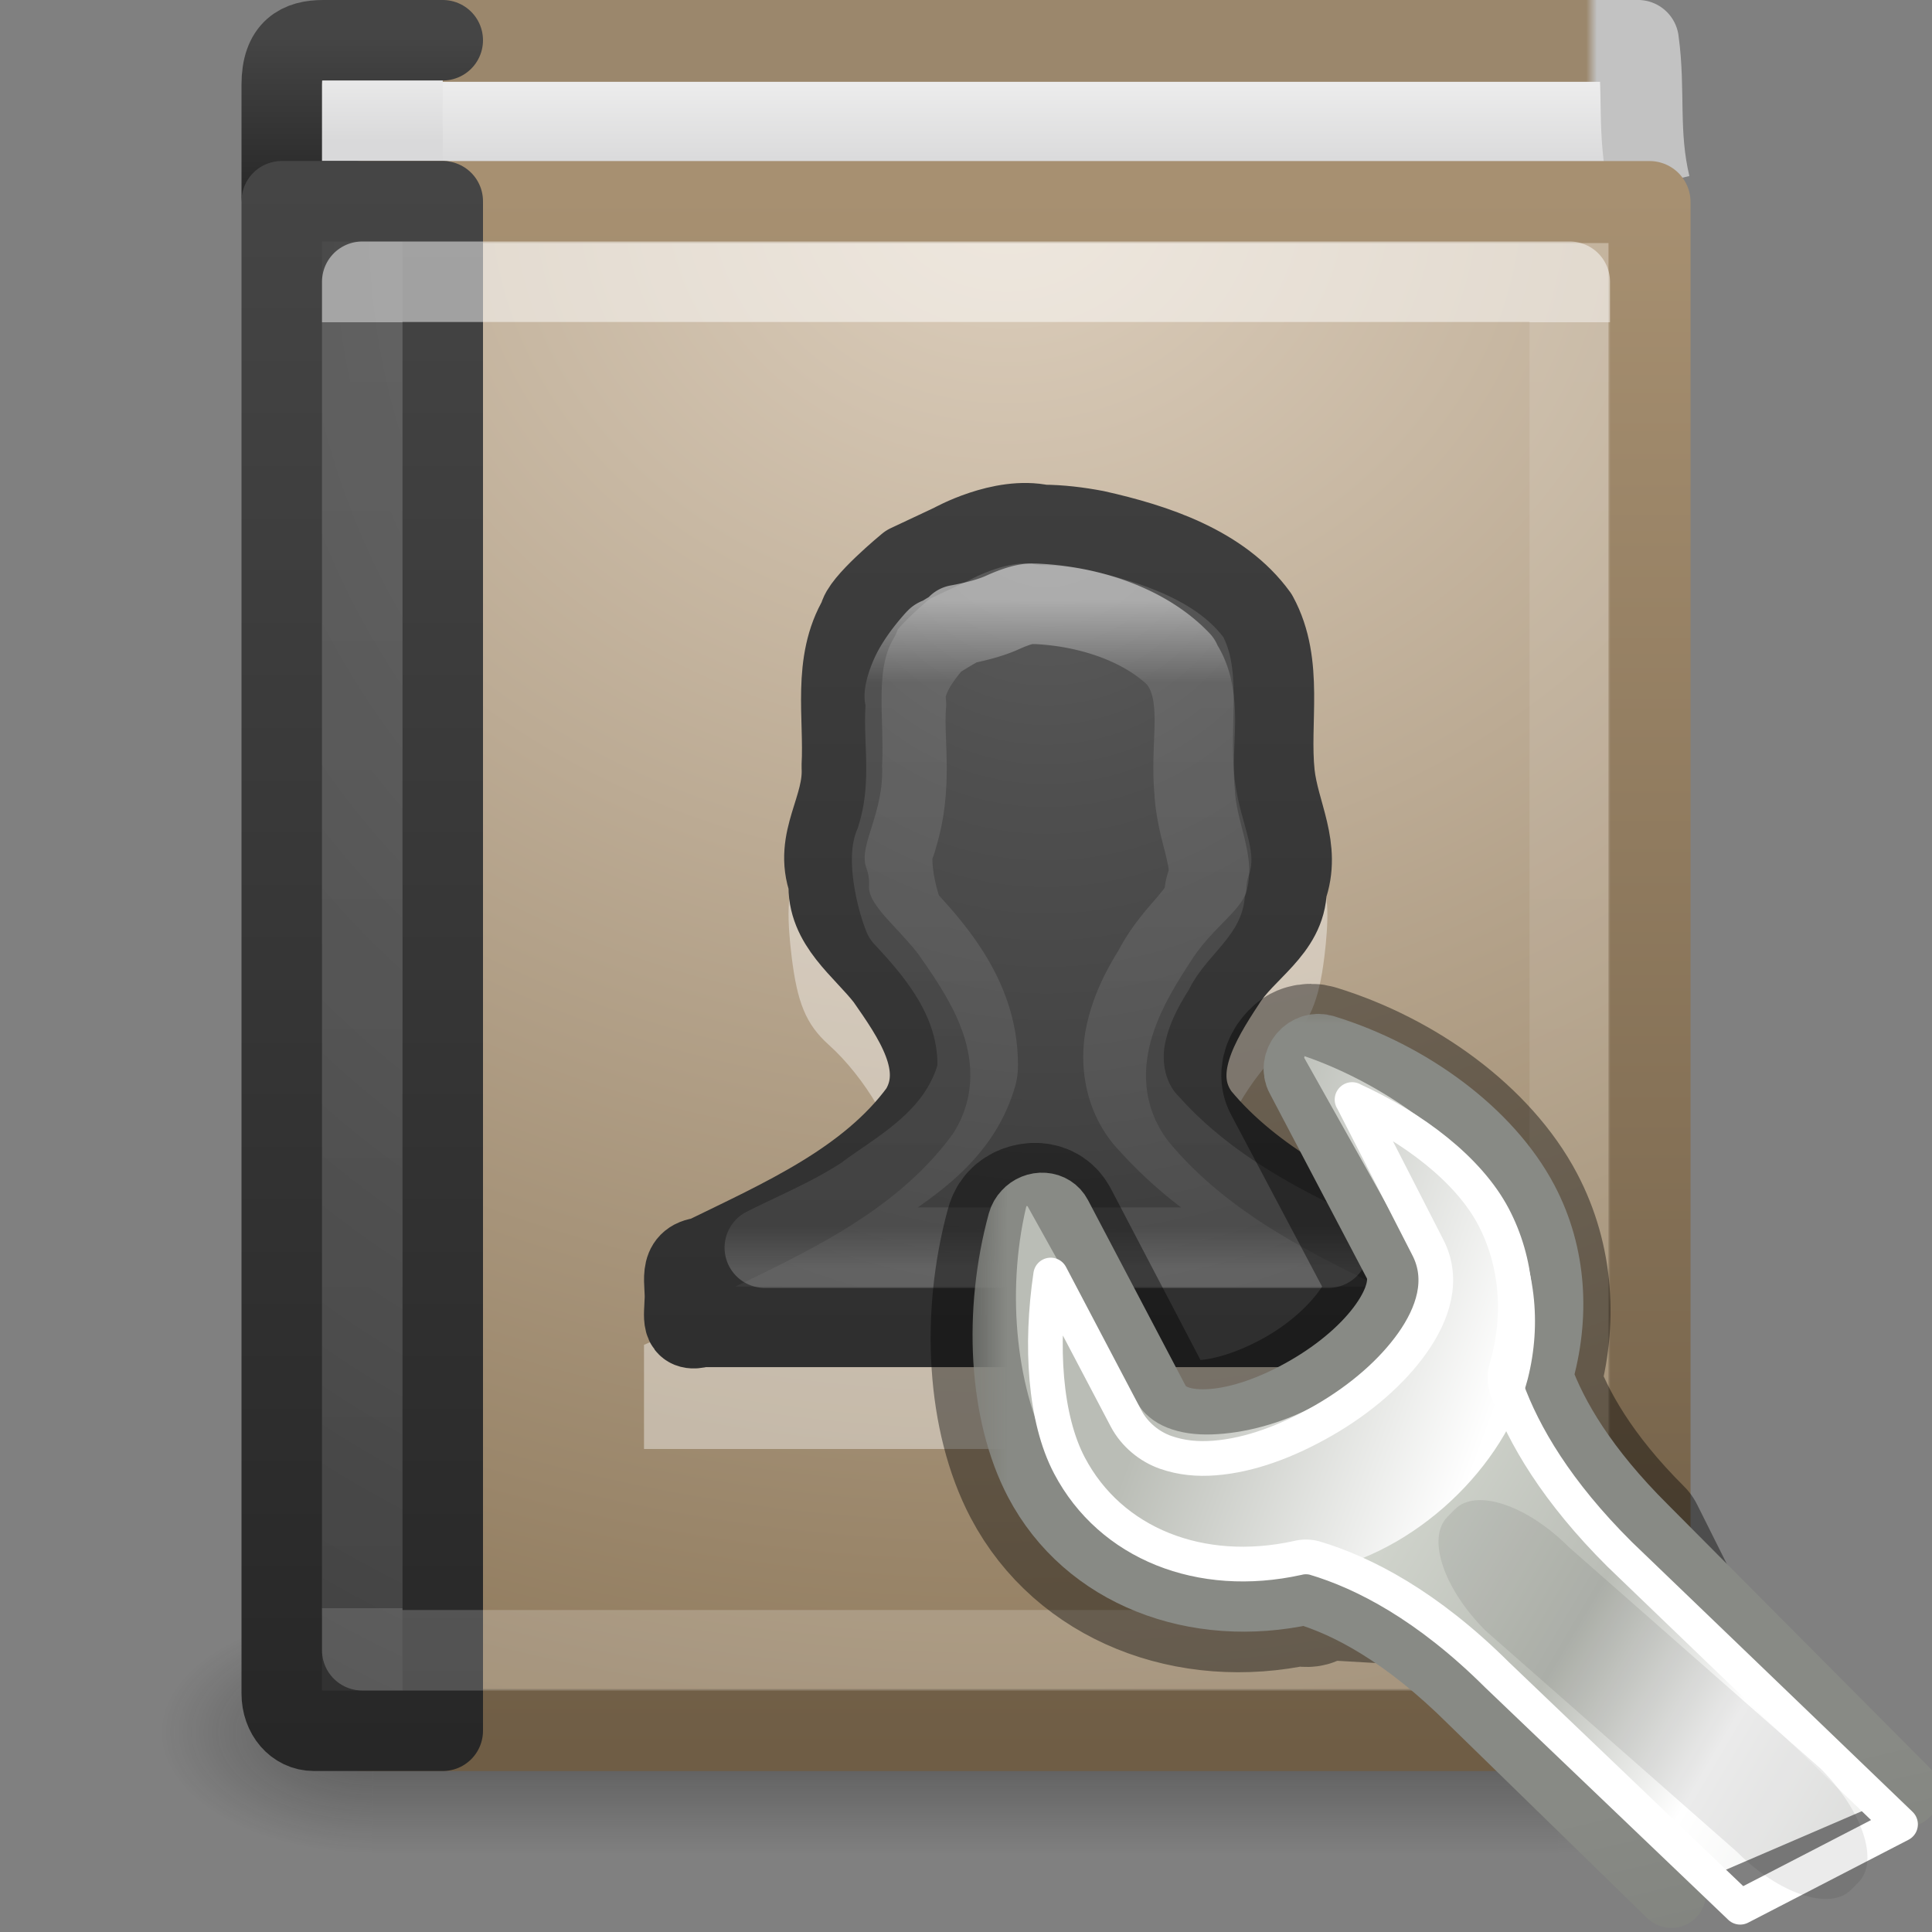 <svg height="24" width="24" xmlns="http://www.w3.org/2000/svg" xmlns:xlink="http://www.w3.org/1999/xlink"><rect width="100%" height="100%" fill="#808080" stroke="none"/><linearGradient id="a" gradientTransform="matrix(.391 0 0 .47 2.665 8.442)" gradientUnits="userSpaceOnUse" x1="24" x2="24" y1="14.916" y2="32.596"><stop offset="0" stop-color="#fff"/><stop offset=".123" stop-color="#fff" stop-opacity=".235"/><stop offset=".937" stop-color="#fff" stop-opacity=".157"/><stop offset="1" stop-color="#fff" stop-opacity=".392"/></linearGradient><radialGradient id="b" cx="10.904" cy="8.45" gradientTransform="matrix(0 .746 -.679 0 18.739 5.819)" gradientUnits="userSpaceOnUse" r="20" xlink:href="#c"/><linearGradient id="c"><stop offset="0" stop-color="#5f5f5f"/><stop offset=".262" stop-color="#4f4f4f"/><stop offset=".705" stop-color="#3b3b3b"/><stop offset="1" stop-color="#2b2b2b"/></linearGradient><linearGradient id="d" gradientTransform="matrix(.537 0 0 .53 .116 7.03)" gradientUnits="userSpaceOnUse" x1="24" x2="24" xlink:href="#e" y1="44" y2="3.899"/><linearGradient id="e"><stop offset="0" stop-color="#272727"/><stop offset="1" stop-color="#454545"/></linearGradient><linearGradient id="f" gradientTransform="matrix(.405 0 0 .459 2.27 8.973)" gradientUnits="userSpaceOnUse" x1="24.107" x2="24.107" y1="6.589" y2="41.412"><stop offset="0" stop-color="#fff"/><stop offset="0" stop-color="#fff" stop-opacity=".235"/><stop offset="1" stop-color="#fff" stop-opacity=".157"/><stop offset="1" stop-color="#fff" stop-opacity=".392"/></linearGradient><radialGradient id="g" cx="7.496" cy="8.45" gradientTransform="matrix(0 1.139 -.989 -0 19.656 2.249)" gradientUnits="userSpaceOnUse" r="20" xlink:href="#c"/><linearGradient id="h" gradientTransform="matrix(.4 0 0 .487 1.7 8.307)" gradientUnits="userSpaceOnUse" x1="24" x2="24" xlink:href="#e" y1="44" y2="3.899"/><radialGradient id="i" cx="24.502" cy="6.648" gradientTransform="matrix(0 1.271 -1.497 0 22.453 -20.791)" gradientUnits="userSpaceOnUse" r="17.498"><stop offset="0" stop-color="#ddcfbd"/><stop offset="1" stop-color="#856f50"/></radialGradient><linearGradient id="j" gradientTransform="matrix(.33 0 0 .341 1.954 8.826)" gradientUnits="userSpaceOnUse" x1="32.901" x2="32.901" y1="4.648" y2="61.482"><stop offset="0" stop-color="#a79071"/><stop offset="1" stop-color="#6f5d45"/></linearGradient><linearGradient id="k" gradientTransform="matrix(.4 0 0 .5 .9 8.25)" gradientUnits="userSpaceOnUse" x1="10.654" x2="10.654" xlink:href="#l" y1="1" y2="3"/><linearGradient id="l"><stop offset="0" stop-color="#eee"/><stop offset="1" stop-color="#d9d9da"/></linearGradient><linearGradient id="m" gradientTransform="matrix(.4 0 0 .051 1.7 8.269)" gradientUnits="userSpaceOnUse" x1="24" x2="24" xlink:href="#e" y1="44" y2="3.899"/><linearGradient id="n" gradientTransform="matrix(.526 0 0 1.016 -.258 5.508)" gradientUnits="userSpaceOnUse" x1="24.64" x2="24.64" xlink:href="#l" y1="3.381" y2="4.497"/><linearGradient id="o" gradientTransform="matrix(.375 0 0 .494 .229 8.144)" gradientUnits="userSpaceOnUse" x1="10.199" x2="54.887" y1=".065" y2=".065"><stop offset="0" stop-color="#9b876c"/><stop offset=".934" stop-color="#9b876c"/><stop offset=".942" stop-color="#c2c2c2"/><stop offset="1" stop-color="#c2c2c2"/></linearGradient><radialGradient id="p" cx="4.993" cy="43.5" gradientTransform="matrix(2.004 0 0 1.4 27.988 -17.4)" gradientUnits="userSpaceOnUse" r="2.5" xlink:href="#q"/><linearGradient id="q"><stop offset="0" stop-color="#181818"/><stop offset="1" stop-color="#181818" stop-opacity="0"/></linearGradient><radialGradient id="r" cx="4.993" cy="43.5" gradientTransform="matrix(2.004 0 0 1.4 -20.012 -104.4)" gradientUnits="userSpaceOnUse" r="2.5" xlink:href="#q"/><linearGradient id="s" gradientUnits="userSpaceOnUse" x1="25.058" x2="25.058" y1="47.028" y2="39.999"><stop offset="0" stop-color="#181818" stop-opacity="0"/><stop offset=".5" stop-color="#181818"/><stop offset="1" stop-color="#181818" stop-opacity="0"/></linearGradient><mask id="t"><path d="m303.541 125.905h23.375v22.5h-23.375z" fill="url(#u)"/></mask><linearGradient id="u" gradientUnits="userSpaceOnUse" x1="316.472" x2="317.624" y1="138.897" y2="141.195"><stop offset="0" stop-color="#fff"/><stop offset="1"/></linearGradient><linearGradient id="v" gradientTransform="matrix(.781 -.035 -.035 .781 70.23 94.32)" gradientUnits="userSpaceOnUse" x1="309.297" x2="335.3" y1="67.298" y2="81.926"><stop offset="0" stop-color="#d3d7cf"/><stop offset=".183" stop-color="#babdb6"/><stop offset=".319" stop-color="#fff"/><stop offset=".876" stop-color="#babdb6"/><stop offset="1" stop-color="#eeeeec"/></linearGradient><linearGradient id="w" gradientTransform="matrix(.781 -.035 -.035 .781 70.23 94.32)" gradientUnits="userSpaceOnUse" x1="324.497" x2="330.061" y1="70.282" y2="99.274"><stop offset="0" stop-color="#888a85"/><stop offset="1" stop-color="#555753"/></linearGradient><linearGradient id="x" gradientTransform="matrix(.802 0 0 .796 69.747 998.182)" gradientUnits="userSpaceOnUse" x1="302.292" x2="308.649" y1="58.443" y2="60.768"><stop offset="0" stop-color="#babdb6"/><stop offset="1" stop-color="#fff"/></linearGradient><g transform="translate(0 -8)"><g opacity=".4" transform="matrix(.526 0 0 .429 -.632 10.857)"><path d="m38 40h5v7h-5z" fill="url(#p)"/><path d="m-10-47h5v7h-5z" fill="url(#r)" transform="scale(-1)"/><path d="m10 40h28v7h-28z" fill="url(#s)"/></g><g stroke-linejoin="round"><path d="m20.491 10.304c-.155-.655-.058-1.171-.144-1.796h-15.839l.093 1.983" fill="url(#n)" stroke="url(#o)" stroke-miterlimit="0" stroke-width="1.017"/><g stroke-linecap="round"><path d="m5.5 10.5h-1.6c-.228 0-.4-.021-.4-.049v-1.398c0-.444.224-.553.516-.553h1.484" fill="url(#k)" stroke="url(#m)"/><path d="m4.51 10.51h15.981v18.981h-15.981z" fill="url(#i)" stroke="url(#j)" stroke-miterlimit="0" stroke-width="1.019"/><path d="m5.5 10.5v19h-1.6c-.228 0-.4-.201-.4-.463v-18.537z" fill="url(#g)" stroke="url(#h)"/><path d="m4.5 11.5h15v17h-15z" fill="none" opacity=".5" stroke="url(#f)"/></g></g><path d="m12.952 15c-.36-.002-.676.063-.891.198-.278.174-.4.196-.477.076-.074-.115-.142-.102-.207.061-.055.138-.171.2-.302.152-.126-.046-.177-.031-.127.046.048.074.024.137-.048.137-.072 0-.303.233-.509.517-.328.453-.382.66-.382 1.613 0.0.598.063 1.18-.127 1.217-.111.022-.101.437-.048.867.069.562.173.837.461 1.095.449.402.859 1.098.859 1.476 0 .518-1.264 1.424-3.154 2.251l0 1.294h9.999l.001-1.429c-1.569-.682-2.868-1.627-2.868-2.116 0-.377.395-1.074.843-1.476.288-.258.408-.533.477-1.095.053-.43.06-.833-.048-.867-.149-.047-.143-.624-.143-1.217 0-.85-.057-1.166-.286-1.521-.457-.708-1.944-1.272-3.023-1.278z" fill="#fff" fill-rule="evenodd" opacity=".4"/><path d="m12.953 14.522c-.512-.112-1.125.233-1.125.233l-.551.259s-.597.49-.603.656c-.336.559-.183 1.237-.217 1.848.033.525-.356.914-.161 1.447-.028.514.422.815.711 1.187.326.47.768 1.084.42 1.647-.644.878-1.715 1.344-2.692 1.822-.332.032-.207.332-.229.546-.001.17-.06.395.205.316h8.789c0-.294 0-.588 0-.883-.946-.451-1.934-.934-2.597-1.736-.399-.537.001-1.182.315-1.66.245-.398.757-.652.764-1.159.188-.514-.096-.94-.149-1.431-.069-.651.118-1.362-.212-1.967-.448-.619-1.268-.891-2.012-1.057-.216-.041-.436-.068-.656-.069z" fill="url(#b)" stroke="url(#d)" stroke-linecap="round" stroke-linejoin="round"/><path d="m12.842 15.501c-.083-.008-.212.027-.397.111-.137.062-.341.116-.548.153l.014.014c-.003.001-.143.081-.233.139-.017.011-.026.004-.041.014-.005.006-.011.011-.014.014-.059.065-.175.201-.26.348-.089.154-.129.32-.123.362a.408.416 0 0 1  .014.098c-.039.426.092 1.001-.11 1.644a.408.416 0 0 1 -.027.084c-.076.132-.019.574.11.906.421.45.931 1.05.918 1.867a.408.416 0 0 1 -.014.098c-.222.775-.908 1.149-1.342 1.463a.408.416 0 0 1 -.014.014c-.408.275-.844.453-1.274.669h7c-.799-.382-1.59-.833-2.219-1.533-.004-.005-.009-.009-.014-.014-.293-.31-.353-.736-.288-1.073.064-.331.214-.609.356-.836.005-.008.009-.02.014-.028.143-.262.32-.442.438-.585.123-.149.175-.231.178-.348a.408.416 0 0 1  .027-.111c.044-.135.025-.243-.014-.418-.038-.171-.115-.402-.137-.683-0-.005 0-.008 0-.014-.036-.365.007-.694 0-.975-.007-.28-.058-.485-.178-.655-.002-.002.002-.012 0-.014-.427-.45-1.13-.681-1.795-.711a.408.416 0 0 1 -.027 0z" fill="none" opacity=".5" stroke="url(#a)" stroke-linecap="round" stroke-linejoin="round"/></g><g transform="matrix(.862 0 0 .862 3.286 3.111)"><path d="m15 11.581c-.052.016-.087.049-.125.094-.077.089-.115.217-.062.312l1.406 2.656c.126.239.047.573-.188.906-.237.336-.608.689-1.094.969-.486.28-.978.438-1.375.469-.395.031-.717-.072-.844-.312l-1.406-2.688c-.039-.075-.101-.119-.188-.125-.087-.006-.189.027-.25.094-.033.035-.05.08-.062.125-.352 1.288-.265 2.74.25 3.719.704 1.337 2.272 1.94 3.844 1.594.628.186-.461-1.027.497-.074l4.888.281-.541-1.082c-.863-.859-1.284-1.621-1.5-2.219.248-.851.189-1.756-.219-2.531-.515-.979-1.649-1.81-2.875-2.188-.053-.017-.104-.016-.156 0z" style="opacity:.4;fill:none;stroke:#000;stroke-width:2;stroke-linecap:round;stroke-linejoin:round;stroke-dashoffset:.361"/><g enable-background="new" mask="url(#t)" transform="matrix(.869 0 0 .87 -253.907 -98.906)"><path d="m319.393 139.228-4.342-4.36c-.994-.987-1.5-1.848-1.748-2.535.286-.977.233-2.005-.237-2.895-.593-1.124-1.9-2.084-3.311-2.517-.121-.04-.258.001-.346.104-.088.103-.109.245-.048.355l1.614 3.068c.145.275.047.641-.224 1.024-.273.386-.716.779-1.276 1.101-.559.322-1.112.51-1.57.545-.454.036-.805-.074-.951-.35l-1.624-3.085c-.045-.086-.129-.139-.229-.146-.1-.007-.202.033-.272.111h-0c-.038.04-.066.088-.08.14-.405 1.48-.319 3.156.274 4.281.81 1.536 2.61 2.206 4.42 1.808.723.214 1.672.714 2.774 1.809l3.296 3.211" style="fill-rule:evenodd;stroke-width:1.15;stroke-linecap:round;stroke-linejoin:round;stroke-dashoffset:.361;fill:url(#v);stroke:url(#w)"/><path d="m314.506 1039.624c.015.01.006.025 0 .025l1.804 3.209c.243.432.068.943-.226 1.368-.296.43-.755.846-1.353 1.169-.599.324-1.228.48-1.754.497-.526.018-1.019-.131-1.253-.547l-1.804-3.234c-.01 0-.027 0-.025 0 .017-.018.003.013 0 .025-.333 1.423-.16 3.068.451 4.154.836 1.485 2.582 2.194 4.311 1.891 1.721-.306 3.192-1.794 3.559-3.209.232-.917.133-1.902-.351-2.761-.61-1.083-1.951-2.102-3.358-2.587z" fill="url(#x)" fill-rule="evenodd" transform="translate(-5.084 -912.595)"/><path d="m310.219 127.75 1.25 2.438c.289.548.085 1.12-.25 1.594-.339.478-.854.927-1.469 1.281-.607.349-1.224.579-1.812.625-.28.022-.55-.002-.812-.094-.263-.092-.514-.292-.656-.562l-1.25-2.375c-.173 1.164-.1 2.375.312 3.156.683 1.296 2.176 1.884 3.781 1.531.092-.024.19-.024.281 0 .823.244 1.875.79 3.031 1.938l4.03 3.847 2.659-1.373-4.658-4.473c-1.041-1.034-1.594-1.974-1.875-2.75-.036-.111-.036-.233 0-.344.249-.853.177-1.749-.219-2.5-.411-.778-1.324-1.474-2.344-1.938z" style="fill:none;stroke:#fff;stroke-width:.575;stroke-linecap:round;stroke-linejoin:round;stroke-dashoffset:.361"/><path d="m318.615 140.717-.125.125c-.348.348-1.189.069-1.885-.627l-4.176-3.67c-.696-.696-.976-1.537-.627-1.885l.125-.125c.348-.348 1.189-.069 1.885.627l4.176 3.67c.696.696.976 1.537.627 1.885z" fill-rule="evenodd" opacity=".08"/></g></g></svg>